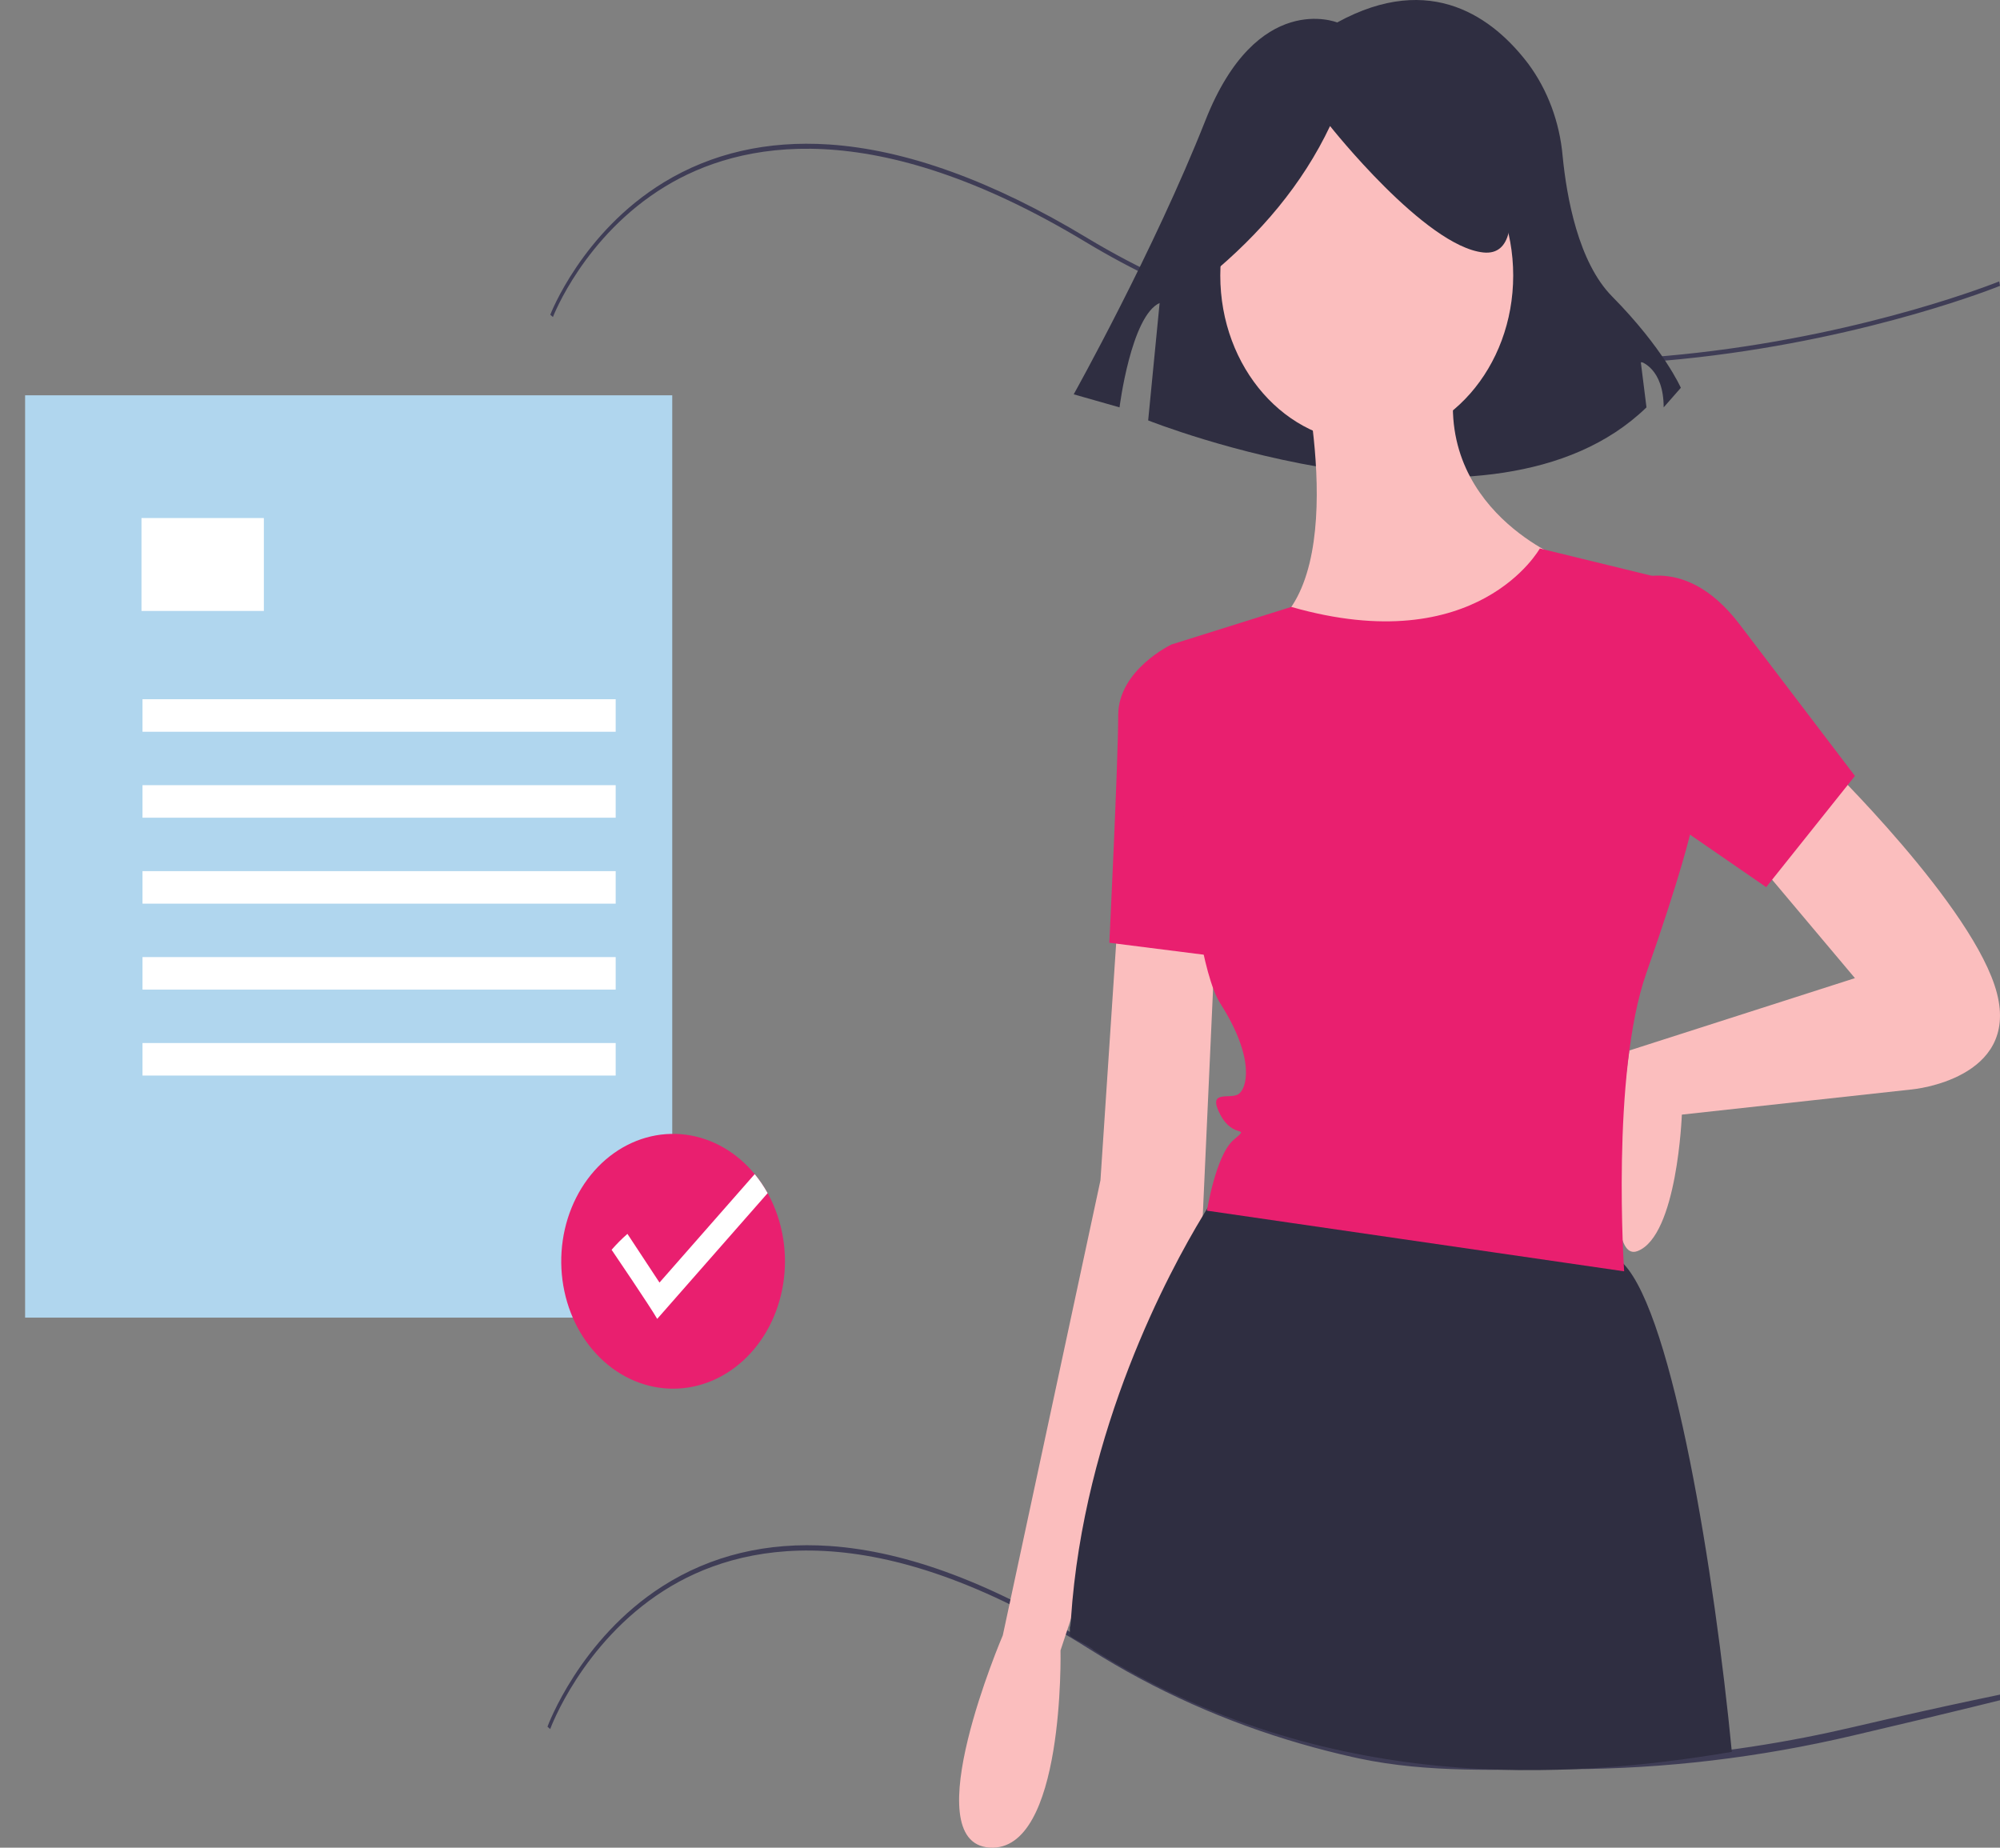 <svg width="604" height="558" viewBox="0 0 604 558" fill="none" xmlns="http://www.w3.org/2000/svg">
<rect x="0" y="0" width="604" height="558" fill="#808080" stroke="none"/>
<g clip-path="url(#clip0)">
<path d="M474.204 534.288C452.866 534.378 431.55 535.532 410.402 531.047C409.712 530.907 409.012 530.752 408.316 530.588C403.125 529.422 397.932 528.09 392.883 526.627C370.162 520.066 348.736 510.483 329.199 498.142C264.188 457.077 223.312 465.817 200.47 480.379C175.75 496.14 166.247 521.925 166.154 522.183L165.341 521.455C165.435 521.192 175.06 495.023 200.05 479.055C214.702 469.692 231.7 465.601 250.575 466.89C274.136 468.501 300.706 478.555 329.547 496.771C349.025 509.075 370.391 518.631 393.051 525.175C398.088 526.634 403.269 527.964 408.451 529.127C409.143 529.29 409.837 525.036 410.525 525.175C467.85 537.627 523.152 530.118 559.451 521.627C589.371 514.628 608.625 510.852 608.817 510.771L609.061 512.196C608.87 512.278 589.567 517.123 559.588 524.135C531.32 530.783 502.784 534.176 474.204 534.288Z" fill="#3F3D56"/>
<path d="M471 110.334C454.738 110.334 438.906 109.186 423.632 106.892C388.532 101.62 356.311 90.244 327.862 73.082C263.716 34.382 223.384 42.617 200.846 56.342C176.455 71.194 167.079 95.494 166.987 95.738L166.185 95.051C166.278 94.803 175.775 70.142 200.432 55.093C214.89 46.27 231.661 42.412 250.285 43.629C273.532 45.147 299.748 54.622 328.205 71.789C392.453 110.55 463.945 112.073 512.606 106.53C565.349 100.519 603.381 85.138 603.759 84.983L604 86.325C603.622 86.481 565.522 101.892 512.696 107.915C498.552 109.528 484.625 110.334 471 110.334Z" fill="#3F3D56"/>
<path d="M403.83 6.784C403.83 6.784 379.613 -3.067 364.045 36.336C348.477 75.74 324.26 119.084 324.26 119.084L338.098 123.024C338.098 123.024 341.558 95.442 350.207 91.501L346.747 126.964C346.747 126.964 450.534 168.338 497.237 123.024L495.508 109.233C495.508 109.233 502.427 111.203 502.427 123.024L507.616 117.114C507.616 117.114 502.427 105.292 486.859 89.531C476.641 79.186 473.129 59.505 471.923 47.199C471.019 36.924 467.409 27.201 461.568 19.303C451.222 5.647 432.371 -8.868 403.83 6.784Z" fill="#2F2E41"/>
<path d="M550.809 229.753C550.809 229.753 596.38 274.025 603.081 299.977C609.783 325.929 577.615 328.982 577.615 328.982L507.919 336.615C507.919 336.615 506.579 373.253 494.516 377.833C482.453 382.413 492.067 317.246 492.067 317.246L560.191 295.397L529.364 258.758L550.809 229.753Z" fill="#FBBEBE"/>
<path d="M337.698 275.551L332.337 356.461L302.85 493.855C302.85 493.855 276.044 556.445 298.829 557.972C321.614 559.498 320.274 498.434 320.274 498.434L363.164 368.674L367.185 280.131L337.698 275.551Z" fill="#FBBEBE"/>
<path d="M412.756 133.577C437.184 133.577 456.987 111.023 456.987 83.2C456.987 55.377 437.184 32.822 412.756 32.822C388.328 32.822 368.525 55.377 368.525 83.2C368.525 111.023 388.328 133.577 412.756 133.577Z" fill="#FBBEBE"/>
<path d="M392.651 107.625C392.651 107.625 408.735 173.269 383.269 190.062C357.803 206.854 447.604 219.067 471.73 168.689C471.73 168.689 428.84 151.897 440.903 107.625H392.651Z" fill="#FBBEBE"/>
<path d="M361.824 197.695L353.782 194.641C353.782 194.641 337.698 202.274 337.698 216.014C337.698 229.753 335.018 284.711 335.018 284.711L371.206 289.29L361.824 197.695Z" fill="#E91F6F"/>
<path d="M523.017 529.06C473.538 537.408 400.276 542.173 330.26 498.311C328.994 496.955 323.089 494.589 323.089 493.789C323.089 489.026 323.113 493.539 323.433 488.883C327.264 431.552 353.196 383.755 363.229 367.192C363.734 366.35 364.203 365.592 364.621 364.919C366.241 362.33 367.184 360.962 367.184 360.962C367.184 360.962 444.922 359.517 485.131 377.834C487.07 378.761 488.844 380.083 490.367 381.735C505.359 397.492 517.843 475.609 523.017 529.06Z" fill="#2F2E41"/>
<path d="M490.495 176.322C490.495 176.322 507.919 165.636 525.343 188.535L560.191 234.333L533.385 267.918L482.453 232.806L490.495 176.322Z" fill="#E91F6F"/>
<path d="M364.961 83.519C380.619 70.612 393.294 55.746 401.678 38.062C401.678 38.062 430.413 74.428 447.974 76.246C465.534 78.064 449.57 32.608 449.57 32.608L417.642 23.516L387.311 27.153L363.365 45.336L364.961 83.519Z" fill="#2F2E41"/>
<path d="M465.029 165.636C465.029 165.636 446.272 199.414 389.975 183.288L358.028 193.309L353.782 194.641C353.782 194.641 357.803 286.237 368.526 303.03C379.248 319.822 376.568 328.982 373.887 330.509C371.206 332.035 364.505 328.982 368.526 336.615C372.547 344.248 377.908 339.668 372.547 344.248C367.185 348.828 364.505 365.62 364.505 365.62L490.495 383.94C490.495 383.94 486.474 324.402 497.196 293.87C507.919 263.338 510.6 251.125 510.6 251.125L502.558 174.796L465.029 165.636Z" fill="#E91F6F"/>
<path d="M203.018 119.378H7.582V397.925H203.018V119.378Z" fill="#B0D6EE"/>
<path d="M79.685 156.446H42.728V184.508H79.685V156.446Z" fill="white"/>
<path d="M185.936 211.167H43.036V220.989H185.936V211.167Z" fill="white"/>
<path d="M185.936 237.124H43.036V246.946H185.936V237.124Z" fill="white"/>
<path d="M185.936 263.082H43.036V272.903H185.936V263.082Z" fill="white"/>
<path d="M185.936 289.039H43.036V298.861H185.936V289.039Z" fill="white"/>
<path d="M185.936 314.996H43.036V324.818H185.936V314.996Z" fill="white"/>
<path d="M237.059 380.942C237.051 390.208 234.108 399.16 228.77 406.152C223.432 413.145 216.058 417.708 208.002 419.004C199.947 420.3 191.751 418.242 184.922 413.207C178.092 408.173 173.087 400.5 170.826 391.599C168.565 382.698 169.2 373.167 172.615 364.756C176.029 356.346 181.994 349.621 189.412 345.819C196.831 342.016 205.205 341.39 212.997 344.056C220.788 346.722 227.473 352.501 231.823 360.331C235.245 366.499 237.06 373.646 237.059 380.942Z" fill="#E91F6F"/>
<path d="M231.823 360.331L198.476 398.306C196.38 394.61 184.704 377.434 184.704 377.434C186.2 375.712 187.797 374.106 189.483 372.629L199.166 387.333L227.918 354.585C229.376 356.355 230.684 358.279 231.823 360.331Z" fill="white"/>
</g>
<defs>
<clipPath id="clip0">
<rect width="604" height="558" fill="white"/>
</clipPath>
</defs>
</svg>
